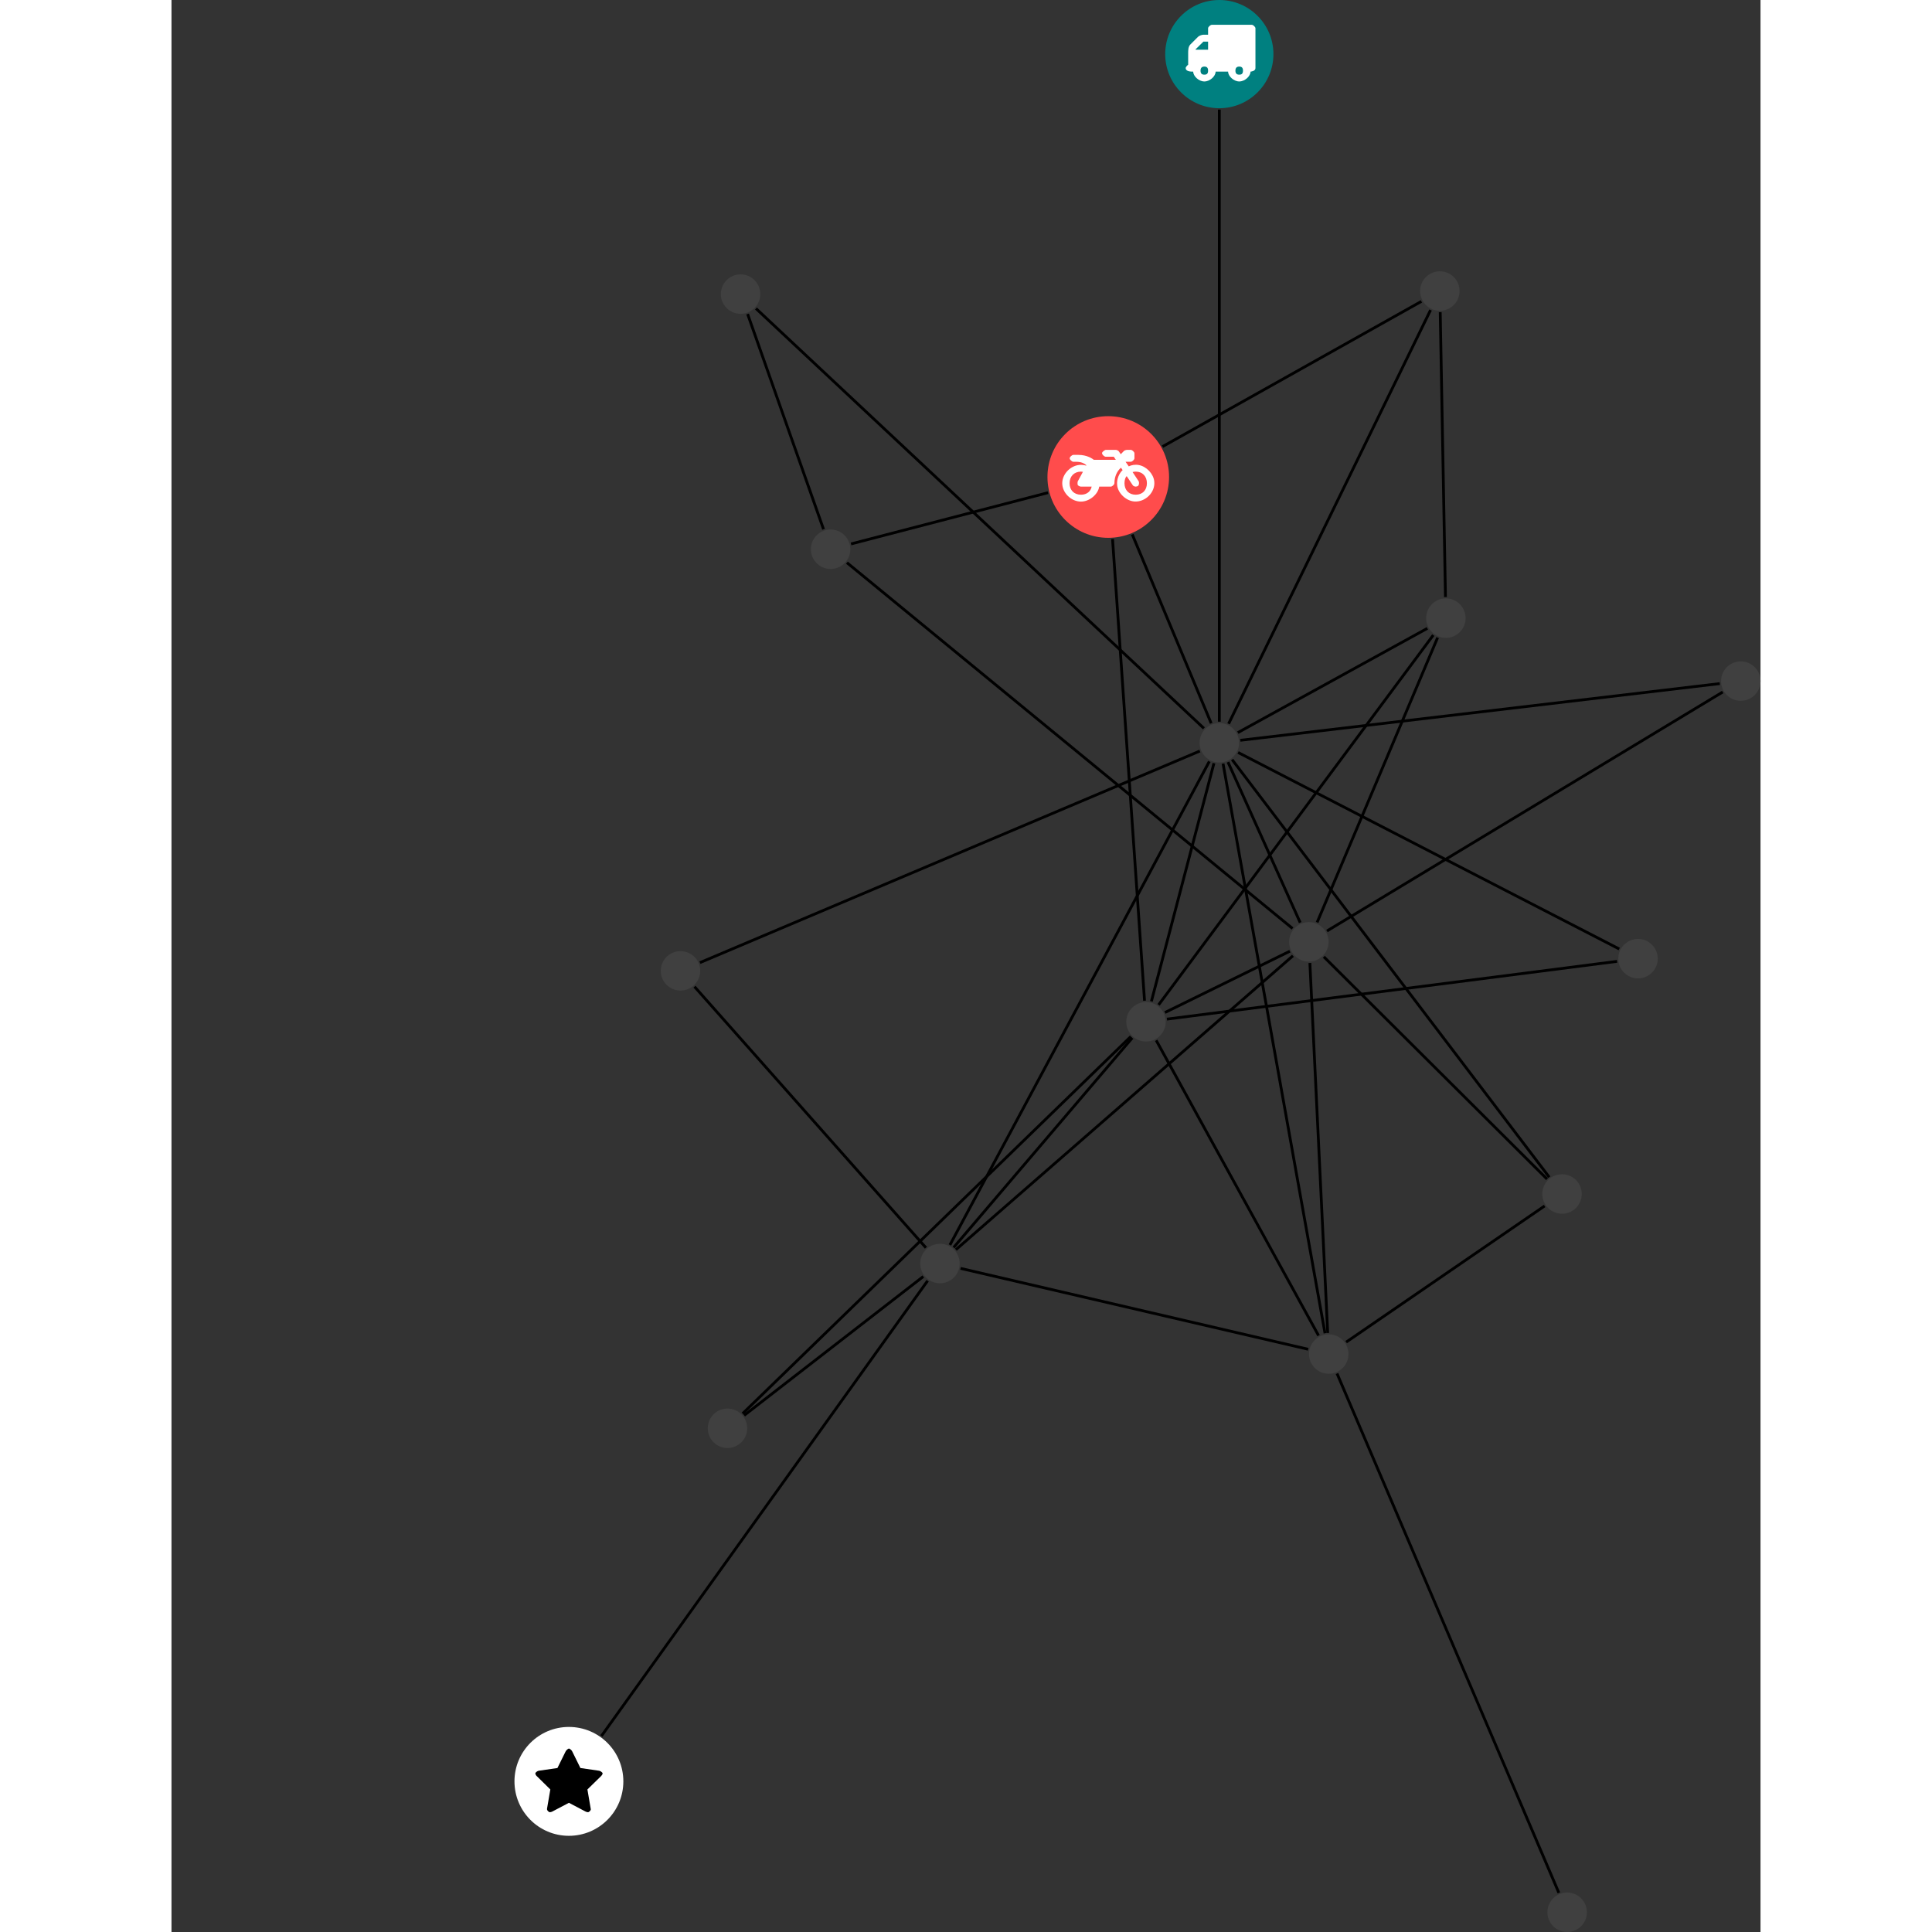 <?xml version="1.0" encoding="UTF-8"?>
<svg xmlns="http://www.w3.org/2000/svg" xmlns:xlink="http://www.w3.org/1999/xlink" width="275.958pt" height="275.958pt" viewBox="-48.990 0.000 226.969 275.958" version="1.1">
<rect x="-48.990" y="0.000" width="226.969" height="275.958" fill="#333333" stroke="none"/>
<defs>
<g>
<symbol overflow="visible" id="glyph0-0">
<path style="stroke:none;" d="M 1.422 -0.75 L 1.422 -7.922 L 3.562 -7.922 L 3.562 -0.891 L 1.422 -0.891 Z M 0.625 0 L 4.531 0 L 4.531 -8.812 L 0.438 -8.812 L 0.438 0 Z M 0.625 0 "/>
</symbol>
<symbol overflow="visible" id="glyph0-1">
<path style="stroke:none;" d="M 3.375 -0.844 C 3.375 -0.453 3.234 -0.266 2.844 -0.266 C 2.469 -0.266 2.297 -0.453 2.297 -0.844 C 2.297 -1.219 2.469 -1.422 2.844 -1.422 C 3.234 -1.422 3.375 -1.219 3.375 -0.844 Z M 1.594 -3.688 L 1.594 -3.859 C 1.594 -3.875 1.578 -3.875 1.594 -3.891 L 2.688 -4.969 C 2.703 -5 2.656 -4.984 2.688 -4.984 L 3.375 -4.984 L 3.375 -3.828 L 1.594 -3.828 Z M 8.359 -0.844 C 8.359 -0.453 8.219 -0.266 7.828 -0.266 C 7.453 -0.266 7.281 -0.453 7.281 -0.844 C 7.281 -1.219 7.453 -1.422 7.828 -1.422 C 8.219 -1.422 8.359 -1.219 8.359 -0.844 Z M 10.141 -6.891 C 10.141 -7.094 9.812 -7.391 9.609 -7.391 L 3.922 -7.391 C 3.719 -7.391 3.375 -7.094 3.375 -6.891 L 3.375 -5.969 L 2.672 -5.969 C 2.469 -5.969 2.078 -5.812 1.938 -5.672 L 0.844 -4.578 C 0.531 -4.266 0.531 -3.734 0.531 -3.328 L 0.531 -1.688 C 0.516 -1.688 0.172 -1.391 0.172 -1.203 C 0.172 -0.781 0.781 -0.703 1.062 -0.703 L 1.25 -0.703 C 1.25 -0.047 2.062 0.703 2.844 0.703 C 3.641 0.703 4.453 -0.047 4.453 -0.703 L 6.234 -0.703 C 6.234 -0.047 7.047 0.703 7.828 0.703 C 8.625 0.703 9.438 -0.047 9.438 -0.703 C 9.547 -0.703 10.141 -0.781 10.141 -1.203 Z M 10.141 -6.891 "/>
</symbol>
<symbol overflow="visible" id="glyph0-2">
<path style="stroke:none;" d="M 12.969 -2.906 C 12.844 -3.984 11.859 -5.016 10.781 -5.219 C 10.234 -5.328 9.703 -5.219 9.328 -5.031 L 8.875 -5.688 L 9.609 -5.688 C 9.812 -5.688 10.141 -5.984 10.141 -6.188 L 10.141 -6.891 C 10.141 -7.094 9.812 -7.391 9.609 -7.391 L 9.047 -7.391 C 8.969 -7.391 8.734 -7.312 8.656 -7.25 L 8.188 -6.766 L 7.891 -7.203 C 7.828 -7.281 7.594 -7.391 7.484 -7.391 L 6.078 -7.391 C 5.906 -7.391 5.547 -7.125 5.516 -6.953 C 5.484 -6.734 5.828 -6.406 6.047 -6.406 L 7.188 -6.406 L 7.484 -5.969 L 4.344 -5.969 C 4.141 -6.125 3.375 -6.672 2.141 -6.672 L 1.422 -6.672 C 1.219 -6.672 0.891 -6.375 0.891 -6.188 C 0.891 -5.984 1.219 -5.688 1.422 -5.688 L 1.781 -5.688 C 2.484 -5.688 2.906 -5.516 3.281 -5.188 L 3.25 -5.141 C 3.078 -5.188 2.797 -5.25 2.5 -5.25 C 1.109 -5.25 -0.172 -4 -0.172 -2.625 C -0.172 -1.25 1.109 0 2.5 0 C 3.75 0 4.953 -1.062 5.109 -2.141 L 6.766 -2.141 C 6.969 -2.141 7.281 -2.438 7.281 -2.625 C 7.281 -3.609 7.688 -4.391 8.219 -4.844 L 8.453 -4.5 C 7.969 -4.062 7.578 -3.203 7.672 -2.359 C 7.781 -1.172 8.969 -0.094 10.141 -0.016 C 11.703 0.094 13.156 -1.344 12.969 -2.906 Z M 2.5 -0.984 C 1.516 -0.984 0.875 -1.641 0.875 -2.625 C 0.875 -3.594 1.516 -4.281 2.5 -4.281 C 2.672 -4.281 2.844 -4.234 2.781 -4.25 L 2.047 -2.891 C 2 -2.781 2 -2.469 2.047 -2.359 C 2.125 -2.25 2.375 -2.141 2.5 -2.141 L 4.031 -2.141 C 3.891 -1.453 3.344 -0.984 2.5 -0.984 Z M 10.328 -0.984 C 9.344 -0.984 8.719 -1.641 8.719 -2.625 C 8.719 -3.109 8.859 -3.469 9.031 -3.641 L 9.906 -2.328 C 9.969 -2.219 10.203 -2.141 10.328 -2.141 C 10.391 -2.141 10.594 -2.188 10.641 -2.234 C 10.812 -2.344 10.844 -2.75 10.734 -2.922 L 9.875 -4.219 C 9.859 -4.219 10.094 -4.281 10.328 -4.281 C 11.297 -4.281 11.922 -3.594 11.922 -2.625 C 11.922 -1.641 11.297 -0.984 10.328 -0.984 Z M 10.328 -0.984 "/>
</symbol>
<symbol overflow="visible" id="glyph0-3">
<path style="stroke:none;" d="M 9.438 -5.078 C 9.438 -5.25 9.078 -5.453 8.938 -5.469 L 6.266 -5.859 L 5.078 -8.266 C 5.031 -8.375 4.75 -8.641 4.625 -8.641 C 4.5 -8.641 4.234 -8.375 4.172 -8.266 L 2.984 -5.859 L 0.312 -5.469 C 0.172 -5.453 -0.172 -5.25 -0.172 -5.078 C -0.172 -4.969 -0.062 -4.781 0.016 -4.719 L 1.969 -2.797 L 1.5 -0.062 C 1.5 -0.016 1.5 0.016 1.5 0.047 C 1.5 0.203 1.75 0.453 1.906 0.453 C 1.984 0.453 2.188 0.406 2.25 0.359 L 4.625 -0.891 L 7 0.359 C 7.062 0.406 7.266 0.453 7.344 0.453 C 7.5 0.453 7.75 0.203 7.75 0.047 C 7.75 0.016 7.75 -0.016 7.734 -0.062 L 7.266 -2.797 L 9.234 -4.719 C 9.297 -4.781 9.438 -4.969 9.438 -5.078 Z M 9.438 -5.078 "/>
</symbol>
</g>
<clipPath id="clip1">
  <path d="M 111 190 L 155 190 L 155 275.957 L 111 275.957 Z M 111 190 "/>
</clipPath>
<clipPath id="clip2">
  <path d="M 110 93 L 177.98 93 L 177.98 139 L 110 139 Z M 110 93 "/>
</clipPath>
<clipPath id="clip3">
  <path d="M 98 92 L 177.98 92 L 177.98 112 L 98 112 Z M 98 92 "/>
</clipPath>
<clipPath id="clip4">
  <path d="M 147 270 L 154 270 L 154 275.957 L 147 275.957 Z M 147 270 "/>
</clipPath>
<clipPath id="clip5">
  <path d="M 172 94 L 177.98 94 L 177.98 101 L 172 101 Z M 172 94 "/>
</clipPath>
</defs>
<g id="surface1">
<path style="fill:none;stroke-width:0.399;stroke-linecap:butt;stroke-linejoin:miter;stroke:rgb(0%,0%,0%);stroke-opacity:1;stroke-miterlimit:10;" d="M 0.002 -7.927 L 0.002 -95.353 " transform="matrix(1,0,0,-1,100.678,7.729)"/>
<g clip-path="url(#clip1)" clip-rule="nonzero">
<path style="fill:none;stroke-width:0.399;stroke-linecap:butt;stroke-linejoin:miter;stroke:rgb(0%,0%,0%);stroke-opacity:1;stroke-miterlimit:10;" d="M 48.498 -262.638 L 16.81 -188.455 " transform="matrix(1,0,0,-1,100.678,7.729)"/>
</g>
<path style="fill:none;stroke-width:0.399;stroke-linecap:butt;stroke-linejoin:miter;stroke:rgb(0%,0%,0%);stroke-opacity:1;stroke-miterlimit:10;" d="M -67.869 -194.435 L -42.287 -174.603 " transform="matrix(1,0,0,-1,100.678,7.729)"/>
<path style="fill:none;stroke-width:0.399;stroke-linecap:butt;stroke-linejoin:miter;stroke:rgb(0%,0%,0%);stroke-opacity:1;stroke-miterlimit:10;" d="M -68.088 -194.181 L -12.639 -140.322 " transform="matrix(1,0,0,-1,100.678,7.729)"/>
<path style="fill:none;stroke-width:0.399;stroke-linecap:butt;stroke-linejoin:miter;stroke:rgb(0%,0%,0%);stroke-opacity:1;stroke-miterlimit:10;" d="M -24.467 -62.642 L -52.604 -69.962 " transform="matrix(1,0,0,-1,100.678,7.729)"/>
<path style="fill:none;stroke-width:0.399;stroke-linecap:butt;stroke-linejoin:miter;stroke:rgb(0%,0%,0%);stroke-opacity:1;stroke-miterlimit:10;" d="M -8.112 -56.06 L 28.865 -35.318 " transform="matrix(1,0,0,-1,100.678,7.729)"/>
<path style="fill:none;stroke-width:0.399;stroke-linecap:butt;stroke-linejoin:miter;stroke:rgb(0%,0%,0%);stroke-opacity:1;stroke-miterlimit:10;" d="M -15.252 -69.271 L -10.682 -135.208 " transform="matrix(1,0,0,-1,100.678,7.729)"/>
<path style="fill:none;stroke-width:0.399;stroke-linecap:butt;stroke-linejoin:miter;stroke:rgb(0%,0%,0%);stroke-opacity:1;stroke-miterlimit:10;" d="M -12.436 -68.607 L -1.162 -95.584 " transform="matrix(1,0,0,-1,100.678,7.729)"/>
<path style="fill:none;stroke-width:0.399;stroke-linecap:butt;stroke-linejoin:miter;stroke:rgb(0%,0%,0%);stroke-opacity:1;stroke-miterlimit:10;" d="M -67.377 -37.126 L -56.53 -67.876 " transform="matrix(1,0,0,-1,100.678,7.729)"/>
<path style="fill:none;stroke-width:0.399;stroke-linecap:butt;stroke-linejoin:miter;stroke:rgb(0%,0%,0%);stroke-opacity:1;stroke-miterlimit:10;" d="M -66.182 -36.341 L -2.201 -96.306 " transform="matrix(1,0,0,-1,100.678,7.729)"/>
<path style="fill:none;stroke-width:0.399;stroke-linecap:butt;stroke-linejoin:miter;stroke:rgb(0%,0%,0%);stroke-opacity:1;stroke-miterlimit:10;" d="M 56.814 -129.587 L -7.483 -137.837 " transform="matrix(1,0,0,-1,100.678,7.729)"/>
<path style="fill:none;stroke-width:0.399;stroke-linecap:butt;stroke-linejoin:miter;stroke:rgb(0%,0%,0%);stroke-opacity:1;stroke-miterlimit:10;" d="M 57.123 -127.822 L 2.681 -99.751 " transform="matrix(1,0,0,-1,100.678,7.729)"/>
<path style="fill:none;stroke-width:0.399;stroke-linecap:butt;stroke-linejoin:miter;stroke:rgb(0%,0%,0%);stroke-opacity:1;stroke-miterlimit:10;" d="M -53.194 -72.638 L 10.459 -124.892 " transform="matrix(1,0,0,-1,100.678,7.729)"/>
<path style="fill:none;stroke-width:0.399;stroke-linecap:butt;stroke-linejoin:miter;stroke:rgb(0%,0%,0%);stroke-opacity:1;stroke-miterlimit:10;" d="M -88.26 -240.236 L -41.662 -175.205 " transform="matrix(1,0,0,-1,100.678,7.729)"/>
<path style="fill:none;stroke-width:0.399;stroke-linecap:butt;stroke-linejoin:miter;stroke:rgb(0%,0%,0%);stroke-opacity:1;stroke-miterlimit:10;" d="M 46.463 -164.525 L 18.115 -183.974 " transform="matrix(1,0,0,-1,100.678,7.729)"/>
<path style="fill:none;stroke-width:0.399;stroke-linecap:butt;stroke-linejoin:miter;stroke:rgb(0%,0%,0%);stroke-opacity:1;stroke-miterlimit:10;" d="M 46.814 -160.689 L 14.927 -128.935 " transform="matrix(1,0,0,-1,100.678,7.729)"/>
<path style="fill:none;stroke-width:0.399;stroke-linecap:butt;stroke-linejoin:miter;stroke:rgb(0%,0%,0%);stroke-opacity:1;stroke-miterlimit:10;" d="M 47.127 -160.416 L 1.826 -100.771 " transform="matrix(1,0,0,-1,100.678,7.729)"/>
<g clip-path="url(#clip2)" clip-rule="nonzero">
<path style="fill:none;stroke-width:0.399;stroke-linecap:butt;stroke-linejoin:miter;stroke:rgb(0%,0%,0%);stroke-opacity:1;stroke-miterlimit:10;" d="M 71.9 -91.115 L 15.373 -125.248 " transform="matrix(1,0,0,-1,100.678,7.729)"/>
</g>
<g clip-path="url(#clip3)" clip-rule="nonzero">
<path style="fill:none;stroke-width:0.399;stroke-linecap:butt;stroke-linejoin:miter;stroke:rgb(0%,0%,0%);stroke-opacity:1;stroke-miterlimit:10;" d="M 71.486 -89.912 L 2.998 -98.013 " transform="matrix(1,0,0,-1,100.678,7.729)"/>
</g>
<path style="fill:none;stroke-width:0.399;stroke-linecap:butt;stroke-linejoin:miter;stroke:rgb(0%,0%,0%);stroke-opacity:1;stroke-miterlimit:10;" d="M -74.963 -133.201 L -41.905 -170.494 " transform="matrix(1,0,0,-1,100.678,7.729)"/>
<path style="fill:none;stroke-width:0.399;stroke-linecap:butt;stroke-linejoin:miter;stroke:rgb(0%,0%,0%);stroke-opacity:1;stroke-miterlimit:10;" d="M -74.186 -129.767 L -2.78 -99.544 " transform="matrix(1,0,0,-1,100.678,7.729)"/>
<path style="fill:none;stroke-width:0.399;stroke-linecap:butt;stroke-linejoin:miter;stroke:rgb(0%,0%,0%);stroke-opacity:1;stroke-miterlimit:10;" d="M 32.302 -77.548 L 31.552 -36.857 " transform="matrix(1,0,0,-1,100.678,7.729)"/>
<path style="fill:none;stroke-width:0.399;stroke-linecap:butt;stroke-linejoin:miter;stroke:rgb(0%,0%,0%);stroke-opacity:1;stroke-miterlimit:10;" d="M 30.56 -82.986 L -8.674 -135.798 " transform="matrix(1,0,0,-1,100.678,7.729)"/>
<path style="fill:none;stroke-width:0.399;stroke-linecap:butt;stroke-linejoin:miter;stroke:rgb(0%,0%,0%);stroke-opacity:1;stroke-miterlimit:10;" d="M 31.181 -83.345 L 13.967 -124.025 " transform="matrix(1,0,0,-1,100.678,7.729)"/>
<path style="fill:none;stroke-width:0.399;stroke-linecap:butt;stroke-linejoin:miter;stroke:rgb(0%,0%,0%);stroke-opacity:1;stroke-miterlimit:10;" d="M 29.713 -82.021 L 2.642 -96.916 " transform="matrix(1,0,0,-1,100.678,7.729)"/>
<path style="fill:none;stroke-width:0.399;stroke-linecap:butt;stroke-linejoin:miter;stroke:rgb(0%,0%,0%);stroke-opacity:1;stroke-miterlimit:10;" d="M 12.689 -184.994 L -36.963 -173.439 " transform="matrix(1,0,0,-1,100.678,7.729)"/>
<path style="fill:none;stroke-width:0.399;stroke-linecap:butt;stroke-linejoin:miter;stroke:rgb(0%,0%,0%);stroke-opacity:1;stroke-miterlimit:10;" d="M 14.174 -183.037 L -9.018 -140.865 " transform="matrix(1,0,0,-1,100.678,7.729)"/>
<path style="fill:none;stroke-width:0.399;stroke-linecap:butt;stroke-linejoin:miter;stroke:rgb(0%,0%,0%);stroke-opacity:1;stroke-miterlimit:10;" d="M 15.482 -182.666 L 12.935 -129.818 " transform="matrix(1,0,0,-1,100.678,7.729)"/>
<path style="fill:none;stroke-width:0.399;stroke-linecap:butt;stroke-linejoin:miter;stroke:rgb(0%,0%,0%);stroke-opacity:1;stroke-miterlimit:10;" d="M 15.095 -182.708 L 0.533 -101.341 " transform="matrix(1,0,0,-1,100.678,7.729)"/>
<path style="fill:none;stroke-width:0.399;stroke-linecap:butt;stroke-linejoin:miter;stroke:rgb(0%,0%,0%);stroke-opacity:1;stroke-miterlimit:10;" d="M 30.174 -36.552 L 1.322 -95.658 " transform="matrix(1,0,0,-1,100.678,7.729)"/>
<path style="fill:none;stroke-width:0.399;stroke-linecap:butt;stroke-linejoin:miter;stroke:rgb(0%,0%,0%);stroke-opacity:1;stroke-miterlimit:10;" d="M -37.948 -170.455 L -12.432 -140.517 " transform="matrix(1,0,0,-1,100.678,7.729)"/>
<path style="fill:none;stroke-width:0.399;stroke-linecap:butt;stroke-linejoin:miter;stroke:rgb(0%,0%,0%);stroke-opacity:1;stroke-miterlimit:10;" d="M -37.631 -170.771 L 10.513 -128.791 " transform="matrix(1,0,0,-1,100.678,7.729)"/>
<path style="fill:none;stroke-width:0.399;stroke-linecap:butt;stroke-linejoin:miter;stroke:rgb(0%,0%,0%);stroke-opacity:1;stroke-miterlimit:10;" d="M -38.479 -170.095 L -1.428 -101.029 " transform="matrix(1,0,0,-1,100.678,7.729)"/>
<path style="fill:none;stroke-width:0.399;stroke-linecap:butt;stroke-linejoin:miter;stroke:rgb(0%,0%,0%);stroke-opacity:1;stroke-miterlimit:10;" d="M -7.764 -136.892 L 10.08 -128.134 " transform="matrix(1,0,0,-1,100.678,7.729)"/>
<path style="fill:none;stroke-width:0.399;stroke-linecap:butt;stroke-linejoin:miter;stroke:rgb(0%,0%,0%);stroke-opacity:1;stroke-miterlimit:10;" d="M -9.705 -135.302 L -0.768 -101.287 " transform="matrix(1,0,0,-1,100.678,7.729)"/>
<path style="fill:none;stroke-width:0.399;stroke-linecap:butt;stroke-linejoin:miter;stroke:rgb(0%,0%,0%);stroke-opacity:1;stroke-miterlimit:10;" d="M 11.552 -124.052 L 1.236 -101.123 " transform="matrix(1,0,0,-1,100.678,7.729)"/>
<path style=" stroke:none;fill-rule:nonzero;fill:rgb(0%,50%,50%);fill-opacity:1;" d="M 108.406 7.73 C 108.406 3.461 104.945 0 100.68 0 C 96.41 0 92.949 3.461 92.949 7.73 C 92.949 11.996 96.41 15.457 100.68 15.457 C 104.945 15.457 108.406 11.996 108.406 7.73 Z M 108.406 7.73 "/>
<g style="fill:rgb(100%,100%,100%);fill-opacity:1;">
  <use xlink:href="#glyph0-1" x="95.697" y="10.932"/>
</g>
<g clip-path="url(#clip4)" clip-rule="nonzero">
<path style=" stroke:none;fill-rule:nonzero;fill:rgb(25%,25%,25%);fill-opacity:1;" d="M 153.18 273.141 C 153.18 271.582 151.918 270.32 150.363 270.32 C 148.805 270.32 147.543 271.582 147.543 273.141 C 147.543 274.695 148.805 275.957 150.363 275.957 C 151.918 275.957 153.18 274.695 153.18 273.141 Z M 153.18 273.141 "/>
</g>
<path style=" stroke:none;fill-rule:nonzero;fill:rgb(25%,25%,25%);fill-opacity:1;" d="M 33.242 204.012 C 33.242 202.453 31.98 201.191 30.426 201.191 C 28.871 201.191 27.609 202.453 27.609 204.012 C 27.609 205.566 28.871 206.828 30.426 206.828 C 31.98 206.828 33.242 205.566 33.242 204.012 Z M 33.242 204.012 "/>
<path style=" stroke:none;fill-rule:nonzero;fill:rgb(100%,29.999%,29.999%);fill-opacity:1;" d="M 93.5 68.133 C 93.5 63.336 89.613 59.445 84.812 59.445 C 80.016 59.445 76.129 63.336 76.129 68.133 C 76.129 72.93 80.016 76.82 84.812 76.82 C 89.613 76.82 93.5 72.93 93.5 68.133 Z M 93.5 68.133 "/>
<g style="fill:rgb(100%,100%,100%);fill-opacity:1;">
  <use xlink:href="#glyph0-2" x="78.413" y="71.646"/>
</g>
<path style=" stroke:none;fill-rule:nonzero;fill:rgb(25%,25%,25%);fill-opacity:1;" d="M 35.113 42.008 C 35.113 40.449 33.852 39.188 32.297 39.188 C 30.738 39.188 29.477 40.449 29.477 42.008 C 29.477 43.562 30.738 44.824 32.297 44.824 C 33.852 44.824 35.113 43.562 35.113 42.008 Z M 35.113 42.008 "/>
<path style=" stroke:none;fill-rule:nonzero;fill:rgb(25%,25%,25%);fill-opacity:1;" d="M 163.301 136.93 C 163.301 135.375 162.039 134.113 160.484 134.113 C 158.926 134.113 157.664 135.375 157.664 136.93 C 157.664 138.488 158.926 139.75 160.484 139.75 C 162.039 139.75 163.301 138.488 163.301 136.93 Z M 163.301 136.93 "/>
<path style=" stroke:none;fill-rule:nonzero;fill:rgb(25%,25%,25%);fill-opacity:1;" d="M 47.973 78.449 C 47.973 76.895 46.711 75.633 45.152 75.633 C 43.598 75.633 42.336 76.895 42.336 78.449 C 42.336 80.008 43.598 81.27 45.152 81.27 C 46.711 81.27 47.973 80.008 47.973 78.449 Z M 47.973 78.449 "/>
<path style=" stroke:none;fill-rule:nonzero;fill:rgb(100%,100%,100%);fill-opacity:1;" d="M 15.551 254.441 C 15.551 250.148 12.07 246.668 7.773 246.668 C 3.48 246.668 0 250.148 0 254.441 C 0 258.738 3.48 262.219 7.773 262.219 C 12.07 262.219 15.551 258.738 15.551 254.441 Z M 15.551 254.441 "/>
<g style="fill:rgb(0%,0%,0%);fill-opacity:1;">
  <use xlink:href="#glyph0-3" x="3.153" y="258.394"/>
</g>
<path style=" stroke:none;fill-rule:nonzero;fill:rgb(25%,25%,25%);fill-opacity:1;" d="M 152.445 170.547 C 152.445 168.988 151.184 167.727 149.629 167.727 C 148.07 167.727 146.809 168.988 146.809 170.547 C 146.809 172.102 148.07 173.363 149.629 173.363 C 151.184 173.363 152.445 172.102 152.445 170.547 Z M 152.445 170.547 "/>
<g clip-path="url(#clip5)" clip-rule="nonzero">
<path style=" stroke:none;fill-rule:nonzero;fill:rgb(25%,25%,25%);fill-opacity:1;" d="M 177.98 97.285 C 177.98 95.73 176.719 94.469 175.16 94.469 C 173.605 94.469 172.344 95.73 172.344 97.285 C 172.344 98.84 173.605 100.102 175.16 100.102 C 176.719 100.102 177.98 98.84 177.98 97.285 Z M 177.98 97.285 "/>
</g>
<path style=" stroke:none;fill-rule:nonzero;fill:rgb(25%,25%,25%);fill-opacity:1;" d="M 26.531 138.672 C 26.531 137.117 25.27 135.855 23.715 135.855 C 22.156 135.855 20.895 137.117 20.895 138.672 C 20.895 140.227 22.156 141.488 23.715 141.488 C 25.27 141.488 26.531 140.227 26.531 138.672 Z M 26.531 138.672 "/>
<path style=" stroke:none;fill-rule:nonzero;fill:rgb(25%,25%,25%);fill-opacity:1;" d="M 135.855 88.293 C 135.855 86.734 134.594 85.473 133.035 85.473 C 131.48 85.473 130.219 86.734 130.219 88.293 C 130.219 89.848 131.48 91.109 133.035 91.109 C 134.594 91.109 135.855 89.848 135.855 88.293 Z M 135.855 88.293 "/>
<path style=" stroke:none;fill-rule:nonzero;fill:rgb(25%,25%,25%);fill-opacity:1;" d="M 119.125 193.406 C 119.125 191.852 117.863 190.59 116.305 190.59 C 114.75 190.59 113.488 191.852 113.488 193.406 C 113.488 194.961 114.75 196.223 116.305 196.223 C 117.863 196.223 119.125 194.961 119.125 193.406 Z M 119.125 193.406 "/>
<path style=" stroke:none;fill-rule:nonzero;fill:rgb(25%,25%,25%);fill-opacity:1;" d="M 134.992 41.566 C 134.992 40.012 133.73 38.75 132.176 38.75 C 130.621 38.75 129.359 40.012 129.359 41.566 C 129.359 43.125 130.621 44.387 132.176 44.387 C 133.73 44.387 134.992 43.125 134.992 41.566 Z M 134.992 41.566 "/>
<path style=" stroke:none;fill-rule:nonzero;fill:rgb(25%,25%,25%);fill-opacity:1;" d="M 63.594 180.48 C 63.594 178.922 62.332 177.66 60.773 177.66 C 59.219 177.66 57.957 178.922 57.957 180.48 C 57.957 182.035 59.219 183.297 60.773 183.297 C 62.332 183.297 63.594 182.035 63.594 180.48 Z M 63.594 180.48 "/>
<path style=" stroke:none;fill-rule:nonzero;fill:rgb(25%,25%,25%);fill-opacity:1;" d="M 93.023 145.945 C 93.023 144.391 91.762 143.129 90.203 143.129 C 88.648 143.129 87.387 144.391 87.387 145.945 C 87.387 147.504 88.648 148.766 90.203 148.766 C 91.762 148.766 93.023 147.504 93.023 145.945 Z M 93.023 145.945 "/>
<path style=" stroke:none;fill-rule:nonzero;fill:rgb(25%,25%,25%);fill-opacity:1;" d="M 116.285 134.531 C 116.285 132.977 115.023 131.715 113.469 131.715 C 111.91 131.715 110.648 132.977 110.648 134.531 C 110.648 136.09 111.91 137.352 113.469 137.352 C 115.023 137.352 116.285 136.09 116.285 134.531 Z M 116.285 134.531 "/>
<path style=" stroke:none;fill-rule:nonzero;fill:rgb(25%,25%,25%);fill-opacity:1;" d="M 103.496 106.098 C 103.496 104.539 102.234 103.277 100.68 103.277 C 99.121 103.277 97.859 104.539 97.859 106.098 C 97.859 107.652 99.121 108.914 100.68 108.914 C 102.234 108.914 103.496 107.652 103.496 106.098 Z M 103.496 106.098 "/>
</g>
</svg>

